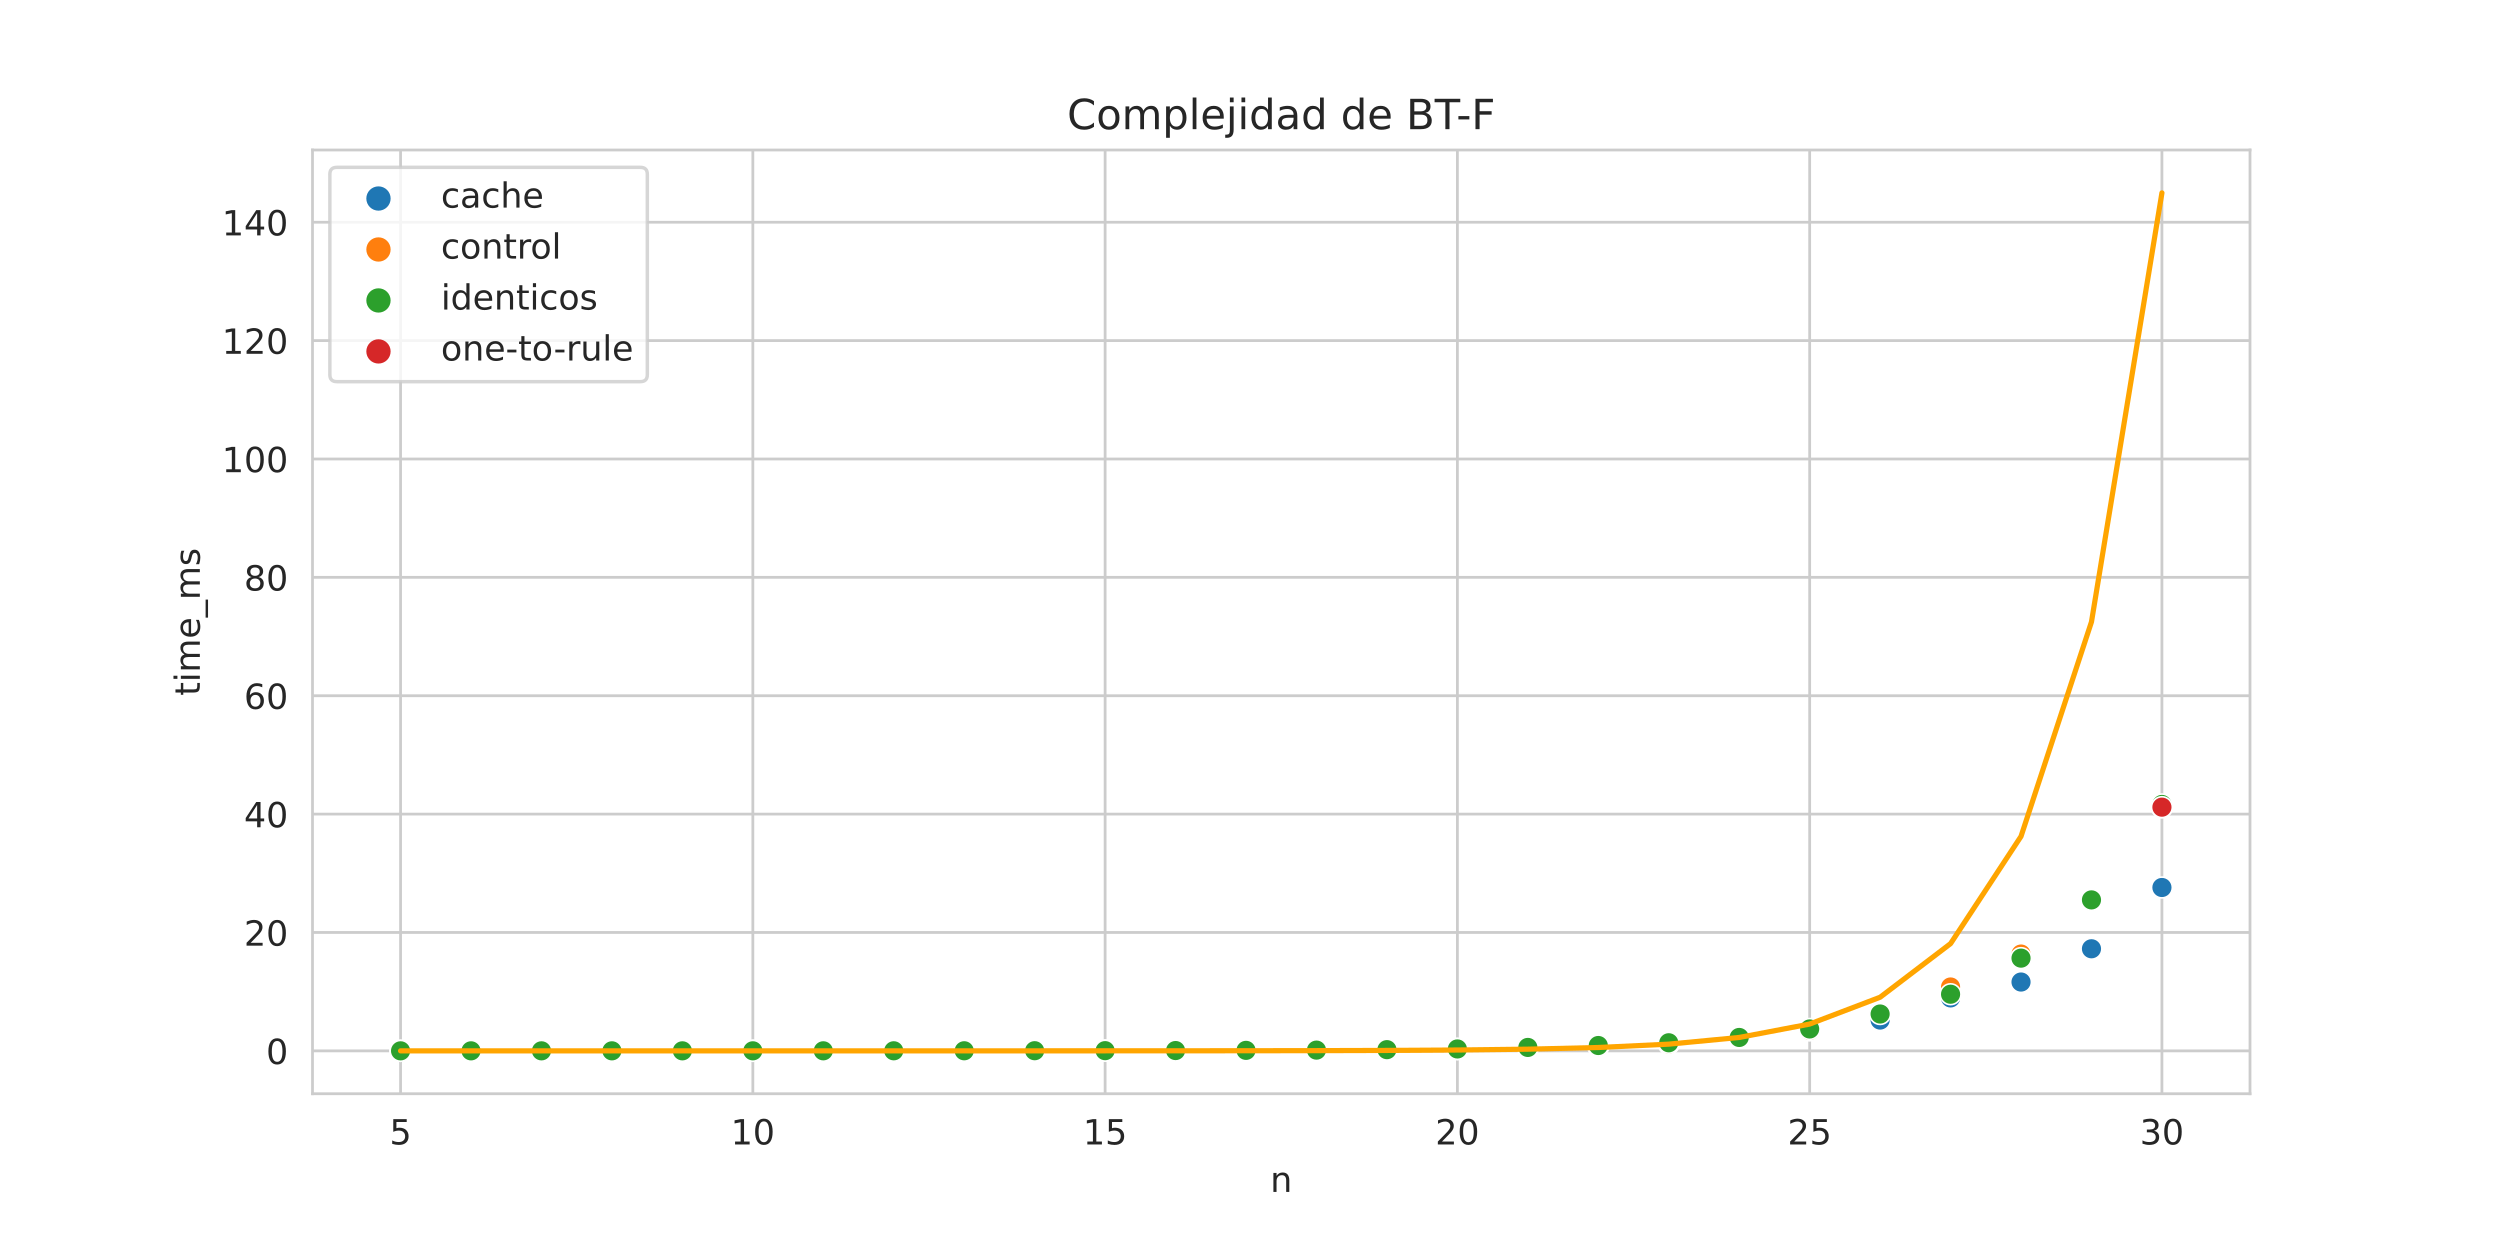 <?xml version="1.0" encoding="utf-8" standalone="no"?>
<!DOCTYPE svg PUBLIC "-//W3C//DTD SVG 1.1//EN"
  "http://www.w3.org/Graphics/SVG/1.1/DTD/svg11.dtd">
<!-- Created with matplotlib (https://matplotlib.org/) -->
<svg height="360pt" version="1.1" viewBox="0 0 720 360" width="720pt" xmlns="http://www.w3.org/2000/svg" xmlns:xlink="http://www.w3.org/1999/xlink">
 <defs>
  <style type="text/css">*{stroke-linecap:butt;stroke-linejoin:round;}</style>
 </defs>
 <g id="figure_1">
  <g id="patch_1">
   <path d="M 0 360 
L 720 360 
L 720 0 
L 0 0 
z
" style="fill:#ffffff;"/>
  </g>
  <g id="axes_1">
   <g id="patch_2">
    <path d="M 90 315 
L 648 315 
L 648 43.2 
L 90 43.2 
z
" style="fill:#ffffff;"/>
   </g>
   <g id="matplotlib.axis_1">
    <g id="xtick_1">
     <g id="line2d_1">
      <path clip-path="url(#pd3928c92da)" d="M 115.364 315 
L 115.364 43.2 
" style="fill:none;stroke:#cccccc;stroke-linecap:round;stroke-width:0.8;"/>
     </g>
     <g id="text_1">
      <!-- 5 -->
      <g style="fill:#262626;" transform="translate(112.182 329.598)scale(0.1 -0.1)">
       <defs>
        <path d="M 10.797 72.906 
L 49.516 72.906 
L 49.516 64.594 
L 19.828 64.594 
L 19.828 46.734 
Q 21.969 47.469 24.109 47.828 
Q 26.266 48.188 28.422 48.188 
Q 40.625 48.188 47.75 41.5 
Q 54.891 34.812 54.891 23.391 
Q 54.891 11.625 47.562 5.094 
Q 40.234 -1.422 26.906 -1.422 
Q 22.312 -1.422 17.547 -0.641 
Q 12.797 0.141 7.719 1.703 
L 7.719 11.625 
Q 12.109 9.234 16.797 8.062 
Q 21.484 6.891 26.703 6.891 
Q 35.156 6.891 40.078 11.328 
Q 45.016 15.766 45.016 23.391 
Q 45.016 31 40.078 35.438 
Q 35.156 39.891 26.703 39.891 
Q 22.75 39.891 18.812 39.016 
Q 14.891 38.141 10.797 36.281 
z
" id="DejaVuSans-53"/>
       </defs>
       <use xlink:href="#DejaVuSans-53"/>
      </g>
     </g>
    </g>
    <g id="xtick_2">
     <g id="line2d_2">
      <path clip-path="url(#pd3928c92da)" d="M 216.818 315 
L 216.818 43.2 
" style="fill:none;stroke:#cccccc;stroke-linecap:round;stroke-width:0.8;"/>
     </g>
     <g id="text_2">
      <!-- 10 -->
      <g style="fill:#262626;" transform="translate(210.456 329.598)scale(0.1 -0.1)">
       <defs>
        <path d="M 12.406 8.297 
L 28.516 8.297 
L 28.516 63.922 
L 10.984 60.406 
L 10.984 69.391 
L 28.422 72.906 
L 38.281 72.906 
L 38.281 8.297 
L 54.391 8.297 
L 54.391 0 
L 12.406 0 
z
" id="DejaVuSans-49"/>
        <path d="M 31.781 66.406 
Q 24.172 66.406 20.328 58.906 
Q 16.5 51.422 16.5 36.375 
Q 16.5 21.391 20.328 13.891 
Q 24.172 6.391 31.781 6.391 
Q 39.453 6.391 43.281 13.891 
Q 47.125 21.391 47.125 36.375 
Q 47.125 51.422 43.281 58.906 
Q 39.453 66.406 31.781 66.406 
z
M 31.781 74.219 
Q 44.047 74.219 50.516 64.516 
Q 56.984 54.828 56.984 36.375 
Q 56.984 17.969 50.516 8.266 
Q 44.047 -1.422 31.781 -1.422 
Q 19.531 -1.422 13.062 8.266 
Q 6.594 17.969 6.594 36.375 
Q 6.594 54.828 13.062 64.516 
Q 19.531 74.219 31.781 74.219 
z
" id="DejaVuSans-48"/>
       </defs>
       <use xlink:href="#DejaVuSans-49"/>
       <use x="63.623" xlink:href="#DejaVuSans-48"/>
      </g>
     </g>
    </g>
    <g id="xtick_3">
     <g id="line2d_3">
      <path clip-path="url(#pd3928c92da)" d="M 318.273 315 
L 318.273 43.2 
" style="fill:none;stroke:#cccccc;stroke-linecap:round;stroke-width:0.8;"/>
     </g>
     <g id="text_3">
      <!-- 15 -->
      <g style="fill:#262626;" transform="translate(311.91 329.598)scale(0.1 -0.1)">
       <use xlink:href="#DejaVuSans-49"/>
       <use x="63.623" xlink:href="#DejaVuSans-53"/>
      </g>
     </g>
    </g>
    <g id="xtick_4">
     <g id="line2d_4">
      <path clip-path="url(#pd3928c92da)" d="M 419.727 315 
L 419.727 43.2 
" style="fill:none;stroke:#cccccc;stroke-linecap:round;stroke-width:0.8;"/>
     </g>
     <g id="text_4">
      <!-- 20 -->
      <g style="fill:#262626;" transform="translate(413.365 329.598)scale(0.1 -0.1)">
       <defs>
        <path d="M 19.188 8.297 
L 53.609 8.297 
L 53.609 0 
L 7.328 0 
L 7.328 8.297 
Q 12.938 14.109 22.625 23.891 
Q 32.328 33.688 34.812 36.531 
Q 39.547 41.844 41.422 45.531 
Q 43.312 49.219 43.312 52.781 
Q 43.312 58.594 39.234 62.25 
Q 35.156 65.922 28.609 65.922 
Q 23.969 65.922 18.812 64.312 
Q 13.672 62.703 7.812 59.422 
L 7.812 69.391 
Q 13.766 71.781 18.938 73 
Q 24.125 74.219 28.422 74.219 
Q 39.75 74.219 46.484 68.547 
Q 53.219 62.891 53.219 53.422 
Q 53.219 48.922 51.531 44.891 
Q 49.859 40.875 45.406 35.406 
Q 44.188 33.984 37.641 27.219 
Q 31.109 20.453 19.188 8.297 
z
" id="DejaVuSans-50"/>
       </defs>
       <use xlink:href="#DejaVuSans-50"/>
       <use x="63.623" xlink:href="#DejaVuSans-48"/>
      </g>
     </g>
    </g>
    <g id="xtick_5">
     <g id="line2d_5">
      <path clip-path="url(#pd3928c92da)" d="M 521.182 315 
L 521.182 43.2 
" style="fill:none;stroke:#cccccc;stroke-linecap:round;stroke-width:0.8;"/>
     </g>
     <g id="text_5">
      <!-- 25 -->
      <g style="fill:#262626;" transform="translate(514.819 329.598)scale(0.1 -0.1)">
       <use xlink:href="#DejaVuSans-50"/>
       <use x="63.623" xlink:href="#DejaVuSans-53"/>
      </g>
     </g>
    </g>
    <g id="xtick_6">
     <g id="line2d_6">
      <path clip-path="url(#pd3928c92da)" d="M 622.636 315 
L 622.636 43.2 
" style="fill:none;stroke:#cccccc;stroke-linecap:round;stroke-width:0.8;"/>
     </g>
     <g id="text_6">
      <!-- 30 -->
      <g style="fill:#262626;" transform="translate(616.274 329.598)scale(0.1 -0.1)">
       <defs>
        <path d="M 40.578 39.312 
Q 47.656 37.797 51.625 33 
Q 55.609 28.219 55.609 21.188 
Q 55.609 10.406 48.188 4.484 
Q 40.766 -1.422 27.094 -1.422 
Q 22.516 -1.422 17.656 -0.516 
Q 12.797 0.391 7.625 2.203 
L 7.625 11.719 
Q 11.719 9.328 16.594 8.109 
Q 21.484 6.891 26.812 6.891 
Q 36.078 6.891 40.938 10.547 
Q 45.797 14.203 45.797 21.188 
Q 45.797 27.641 41.281 31.266 
Q 36.766 34.906 28.719 34.906 
L 20.219 34.906 
L 20.219 43.016 
L 29.109 43.016 
Q 36.375 43.016 40.234 45.922 
Q 44.094 48.828 44.094 54.297 
Q 44.094 59.906 40.109 62.906 
Q 36.141 65.922 28.719 65.922 
Q 24.656 65.922 20.016 65.031 
Q 15.375 64.156 9.812 62.312 
L 9.812 71.094 
Q 15.438 72.656 20.344 73.438 
Q 25.25 74.219 29.594 74.219 
Q 40.828 74.219 47.359 69.109 
Q 53.906 64.016 53.906 55.328 
Q 53.906 49.266 50.438 45.094 
Q 46.969 40.922 40.578 39.312 
z
" id="DejaVuSans-51"/>
       </defs>
       <use xlink:href="#DejaVuSans-51"/>
       <use x="63.623" xlink:href="#DejaVuSans-48"/>
      </g>
     </g>
    </g>
    <g id="text_7">
     <!-- n -->
     <g style="fill:#262626;" transform="translate(365.831 343.277)scale(0.1 -0.1)">
      <defs>
       <path d="M 54.891 33.016 
L 54.891 0 
L 45.906 0 
L 45.906 32.719 
Q 45.906 40.484 42.875 44.328 
Q 39.844 48.188 33.797 48.188 
Q 26.516 48.188 22.312 43.547 
Q 18.109 38.922 18.109 30.906 
L 18.109 0 
L 9.078 0 
L 9.078 54.688 
L 18.109 54.688 
L 18.109 46.188 
Q 21.344 51.125 25.703 53.562 
Q 30.078 56 35.797 56 
Q 45.219 56 50.047 50.172 
Q 54.891 44.344 54.891 33.016 
z
" id="DejaVuSans-110"/>
      </defs>
      <use xlink:href="#DejaVuSans-110"/>
     </g>
    </g>
   </g>
   <g id="matplotlib.axis_2">
    <g id="ytick_1">
     <g id="line2d_7">
      <path clip-path="url(#pd3928c92da)" d="M 90 302.645 
L 648 302.645 
" style="fill:none;stroke:#cccccc;stroke-linecap:round;stroke-width:0.8;"/>
     </g>
     <g id="text_8">
      <!-- 0 -->
      <g style="fill:#262626;" transform="translate(76.638 306.445)scale(0.1 -0.1)">
       <use xlink:href="#DejaVuSans-48"/>
      </g>
     </g>
    </g>
    <g id="ytick_2">
     <g id="line2d_8">
      <path clip-path="url(#pd3928c92da)" d="M 90 268.553 
L 648 268.553 
" style="fill:none;stroke:#cccccc;stroke-linecap:round;stroke-width:0.8;"/>
     </g>
     <g id="text_9">
      <!-- 20 -->
      <g style="fill:#262626;" transform="translate(70.275 272.353)scale(0.1 -0.1)">
       <use xlink:href="#DejaVuSans-50"/>
       <use x="63.623" xlink:href="#DejaVuSans-48"/>
      </g>
     </g>
    </g>
    <g id="ytick_3">
     <g id="line2d_9">
      <path clip-path="url(#pd3928c92da)" d="M 90 234.461 
L 648 234.461 
" style="fill:none;stroke:#cccccc;stroke-linecap:round;stroke-width:0.8;"/>
     </g>
     <g id="text_10">
      <!-- 40 -->
      <g style="fill:#262626;" transform="translate(70.275 238.261)scale(0.1 -0.1)">
       <defs>
        <path d="M 37.797 64.312 
L 12.891 25.391 
L 37.797 25.391 
z
M 35.203 72.906 
L 47.609 72.906 
L 47.609 25.391 
L 58.016 25.391 
L 58.016 17.188 
L 47.609 17.188 
L 47.609 0 
L 37.797 0 
L 37.797 17.188 
L 4.891 17.188 
L 4.891 26.703 
z
" id="DejaVuSans-52"/>
       </defs>
       <use xlink:href="#DejaVuSans-52"/>
       <use x="63.623" xlink:href="#DejaVuSans-48"/>
      </g>
     </g>
    </g>
    <g id="ytick_4">
     <g id="line2d_10">
      <path clip-path="url(#pd3928c92da)" d="M 90 200.369 
L 648 200.369 
" style="fill:none;stroke:#cccccc;stroke-linecap:round;stroke-width:0.8;"/>
     </g>
     <g id="text_11">
      <!-- 60 -->
      <g style="fill:#262626;" transform="translate(70.275 204.169)scale(0.1 -0.1)">
       <defs>
        <path d="M 33.016 40.375 
Q 26.375 40.375 22.484 35.828 
Q 18.609 31.297 18.609 23.391 
Q 18.609 15.531 22.484 10.953 
Q 26.375 6.391 33.016 6.391 
Q 39.656 6.391 43.531 10.953 
Q 47.406 15.531 47.406 23.391 
Q 47.406 31.297 43.531 35.828 
Q 39.656 40.375 33.016 40.375 
z
M 52.594 71.297 
L 52.594 62.312 
Q 48.875 64.062 45.094 64.984 
Q 41.312 65.922 37.594 65.922 
Q 27.828 65.922 22.672 59.328 
Q 17.531 52.734 16.797 39.406 
Q 19.672 43.656 24.016 45.922 
Q 28.375 48.188 33.594 48.188 
Q 44.578 48.188 50.953 41.516 
Q 57.328 34.859 57.328 23.391 
Q 57.328 12.156 50.688 5.359 
Q 44.047 -1.422 33.016 -1.422 
Q 20.359 -1.422 13.672 8.266 
Q 6.984 17.969 6.984 36.375 
Q 6.984 53.656 15.188 63.938 
Q 23.391 74.219 37.203 74.219 
Q 40.922 74.219 44.703 73.484 
Q 48.484 72.75 52.594 71.297 
z
" id="DejaVuSans-54"/>
       </defs>
       <use xlink:href="#DejaVuSans-54"/>
       <use x="63.623" xlink:href="#DejaVuSans-48"/>
      </g>
     </g>
    </g>
    <g id="ytick_5">
     <g id="line2d_11">
      <path clip-path="url(#pd3928c92da)" d="M 90 166.277 
L 648 166.277 
" style="fill:none;stroke:#cccccc;stroke-linecap:round;stroke-width:0.8;"/>
     </g>
     <g id="text_12">
      <!-- 80 -->
      <g style="fill:#262626;" transform="translate(70.275 170.076)scale(0.1 -0.1)">
       <defs>
        <path d="M 31.781 34.625 
Q 24.75 34.625 20.719 30.859 
Q 16.703 27.094 16.703 20.516 
Q 16.703 13.922 20.719 10.156 
Q 24.75 6.391 31.781 6.391 
Q 38.812 6.391 42.859 10.172 
Q 46.922 13.969 46.922 20.516 
Q 46.922 27.094 42.891 30.859 
Q 38.875 34.625 31.781 34.625 
z
M 21.922 38.812 
Q 15.578 40.375 12.031 44.719 
Q 8.5 49.078 8.5 55.328 
Q 8.5 64.062 14.719 69.141 
Q 20.953 74.219 31.781 74.219 
Q 42.672 74.219 48.875 69.141 
Q 55.078 64.062 55.078 55.328 
Q 55.078 49.078 51.531 44.719 
Q 48 40.375 41.703 38.812 
Q 48.828 37.156 52.797 32.312 
Q 56.781 27.484 56.781 20.516 
Q 56.781 9.906 50.312 4.234 
Q 43.844 -1.422 31.781 -1.422 
Q 19.734 -1.422 13.25 4.234 
Q 6.781 9.906 6.781 20.516 
Q 6.781 27.484 10.781 32.312 
Q 14.797 37.156 21.922 38.812 
z
M 18.312 54.391 
Q 18.312 48.734 21.844 45.562 
Q 25.391 42.391 31.781 42.391 
Q 38.141 42.391 41.719 45.562 
Q 45.312 48.734 45.312 54.391 
Q 45.312 60.062 41.719 63.234 
Q 38.141 66.406 31.781 66.406 
Q 25.391 66.406 21.844 63.234 
Q 18.312 60.062 18.312 54.391 
z
" id="DejaVuSans-56"/>
       </defs>
       <use xlink:href="#DejaVuSans-56"/>
       <use x="63.623" xlink:href="#DejaVuSans-48"/>
      </g>
     </g>
    </g>
    <g id="ytick_6">
     <g id="line2d_12">
      <path clip-path="url(#pd3928c92da)" d="M 90 132.185 
L 648 132.185 
" style="fill:none;stroke:#cccccc;stroke-linecap:round;stroke-width:0.8;"/>
     </g>
     <g id="text_13">
      <!-- 100 -->
      <g style="fill:#262626;" transform="translate(63.913 135.984)scale(0.1 -0.1)">
       <use xlink:href="#DejaVuSans-49"/>
       <use x="63.623" xlink:href="#DejaVuSans-48"/>
       <use x="127.246" xlink:href="#DejaVuSans-48"/>
      </g>
     </g>
    </g>
    <g id="ytick_7">
     <g id="line2d_13">
      <path clip-path="url(#pd3928c92da)" d="M 90 98.093 
L 648 98.093 
" style="fill:none;stroke:#cccccc;stroke-linecap:round;stroke-width:0.8;"/>
     </g>
     <g id="text_14">
      <!-- 120 -->
      <g style="fill:#262626;" transform="translate(63.913 101.892)scale(0.1 -0.1)">
       <use xlink:href="#DejaVuSans-49"/>
       <use x="63.623" xlink:href="#DejaVuSans-50"/>
       <use x="127.246" xlink:href="#DejaVuSans-48"/>
      </g>
     </g>
    </g>
    <g id="ytick_8">
     <g id="line2d_14">
      <path clip-path="url(#pd3928c92da)" d="M 90 64.001 
L 648 64.001 
" style="fill:none;stroke:#cccccc;stroke-linecap:round;stroke-width:0.8;"/>
     </g>
     <g id="text_15">
      <!-- 140 -->
      <g style="fill:#262626;" transform="translate(63.913 67.8)scale(0.1 -0.1)">
       <use xlink:href="#DejaVuSans-49"/>
       <use x="63.623" xlink:href="#DejaVuSans-52"/>
       <use x="127.246" xlink:href="#DejaVuSans-48"/>
      </g>
     </g>
    </g>
    <g id="text_16">
     <!-- time_ms -->
     <g style="fill:#262626;" transform="translate(57.555 200.371)rotate(-90)scale(0.1 -0.1)">
      <defs>
       <path d="M 18.312 70.219 
L 18.312 54.688 
L 36.812 54.688 
L 36.812 47.703 
L 18.312 47.703 
L 18.312 18.016 
Q 18.312 11.328 20.141 9.422 
Q 21.969 7.516 27.594 7.516 
L 36.812 7.516 
L 36.812 0 
L 27.594 0 
Q 17.188 0 13.234 3.875 
Q 9.281 7.766 9.281 18.016 
L 9.281 47.703 
L 2.688 47.703 
L 2.688 54.688 
L 9.281 54.688 
L 9.281 70.219 
z
" id="DejaVuSans-116"/>
       <path d="M 9.422 54.688 
L 18.406 54.688 
L 18.406 0 
L 9.422 0 
z
M 9.422 75.984 
L 18.406 75.984 
L 18.406 64.594 
L 9.422 64.594 
z
" id="DejaVuSans-105"/>
       <path d="M 52 44.188 
Q 55.375 50.25 60.062 53.125 
Q 64.75 56 71.094 56 
Q 79.641 56 84.281 50.016 
Q 88.922 44.047 88.922 33.016 
L 88.922 0 
L 79.891 0 
L 79.891 32.719 
Q 79.891 40.578 77.094 44.375 
Q 74.312 48.188 68.609 48.188 
Q 61.625 48.188 57.562 43.547 
Q 53.516 38.922 53.516 30.906 
L 53.516 0 
L 44.484 0 
L 44.484 32.719 
Q 44.484 40.625 41.703 44.406 
Q 38.922 48.188 33.109 48.188 
Q 26.219 48.188 22.156 43.531 
Q 18.109 38.875 18.109 30.906 
L 18.109 0 
L 9.078 0 
L 9.078 54.688 
L 18.109 54.688 
L 18.109 46.188 
Q 21.188 51.219 25.484 53.609 
Q 29.781 56 35.688 56 
Q 41.656 56 45.828 52.969 
Q 50 49.953 52 44.188 
z
" id="DejaVuSans-109"/>
       <path d="M 56.203 29.594 
L 56.203 25.203 
L 14.891 25.203 
Q 15.484 15.922 20.484 11.062 
Q 25.484 6.203 34.422 6.203 
Q 39.594 6.203 44.453 7.469 
Q 49.312 8.734 54.109 11.281 
L 54.109 2.781 
Q 49.266 0.734 44.188 -0.344 
Q 39.109 -1.422 33.891 -1.422 
Q 20.797 -1.422 13.156 6.188 
Q 5.516 13.812 5.516 26.812 
Q 5.516 40.234 12.766 48.109 
Q 20.016 56 32.328 56 
Q 43.359 56 49.781 48.891 
Q 56.203 41.797 56.203 29.594 
z
M 47.219 32.234 
Q 47.125 39.594 43.094 43.984 
Q 39.062 48.391 32.422 48.391 
Q 24.906 48.391 20.391 44.141 
Q 15.875 39.891 15.188 32.172 
z
" id="DejaVuSans-101"/>
       <path d="M 50.984 -16.609 
L 50.984 -23.578 
L -0.984 -23.578 
L -0.984 -16.609 
z
" id="DejaVuSans-95"/>
       <path d="M 44.281 53.078 
L 44.281 44.578 
Q 40.484 46.531 36.375 47.5 
Q 32.281 48.484 27.875 48.484 
Q 21.188 48.484 17.844 46.438 
Q 14.5 44.391 14.5 40.281 
Q 14.5 37.156 16.891 35.375 
Q 19.281 33.594 26.516 31.984 
L 29.594 31.297 
Q 39.156 29.25 43.188 25.516 
Q 47.219 21.781 47.219 15.094 
Q 47.219 7.469 41.188 3.016 
Q 35.156 -1.422 24.609 -1.422 
Q 20.219 -1.422 15.453 -0.562 
Q 10.688 0.297 5.422 2 
L 5.422 11.281 
Q 10.406 8.688 15.234 7.391 
Q 20.062 6.109 24.812 6.109 
Q 31.156 6.109 34.562 8.281 
Q 37.984 10.453 37.984 14.406 
Q 37.984 18.062 35.516 20.016 
Q 33.062 21.969 24.703 23.781 
L 21.578 24.516 
Q 13.234 26.266 9.516 29.906 
Q 5.812 33.547 5.812 39.891 
Q 5.812 47.609 11.281 51.797 
Q 16.75 56 26.812 56 
Q 31.781 56 36.172 55.266 
Q 40.578 54.547 44.281 53.078 
z
" id="DejaVuSans-115"/>
      </defs>
      <use xlink:href="#DejaVuSans-116"/>
      <use x="39.209" xlink:href="#DejaVuSans-105"/>
      <use x="66.992" xlink:href="#DejaVuSans-109"/>
      <use x="164.404" xlink:href="#DejaVuSans-101"/>
      <use x="225.928" xlink:href="#DejaVuSans-95"/>
      <use x="275.928" xlink:href="#DejaVuSans-109"/>
      <use x="373.34" xlink:href="#DejaVuSans-115"/>
     </g>
    </g>
   </g>
   <g id="PathCollection_1">
    <defs>
     <path d="M 0 3 
C 0.796 3 1.559 2.684 2.121 2.121 
C 2.684 1.559 3 0.796 3 -0 
C 3 -0.796 2.684 -1.559 2.121 -2.121 
C 1.559 -2.684 0.796 -3 0 -3 
C -0.796 -3 -1.559 -2.684 -2.121 -2.121 
C -2.684 -1.559 -3 -0.796 -3 0 
C -3 0.796 -2.684 1.559 -2.121 2.121 
C -1.559 2.684 -0.796 3 0 3 
z
" id="C0_0_a62500d0ca"/>
    </defs>
    <g clip-path="url(#pd3928c92da)">
     <use style="fill:#1f77b4;stroke:#ffffff;stroke-width:0.48;" x="115.364" xlink:href="#C0_0_a62500d0ca" y="302.642"/>
    </g>
    <g clip-path="url(#pd3928c92da)">
     <use style="fill:#1f77b4;stroke:#ffffff;stroke-width:0.48;" x="135.655" xlink:href="#C0_0_a62500d0ca" y="302.641"/>
    </g>
    <g clip-path="url(#pd3928c92da)">
     <use style="fill:#1f77b4;stroke:#ffffff;stroke-width:0.48;" x="155.945" xlink:href="#C0_0_a62500d0ca" y="302.64"/>
    </g>
    <g clip-path="url(#pd3928c92da)">
     <use style="fill:#1f77b4;stroke:#ffffff;stroke-width:0.48;" x="176.236" xlink:href="#C0_0_a62500d0ca" y="302.639"/>
    </g>
    <g clip-path="url(#pd3928c92da)">
     <use style="fill:#1f77b4;stroke:#ffffff;stroke-width:0.48;" x="196.527" xlink:href="#C0_0_a62500d0ca" y="302.637"/>
    </g>
    <g clip-path="url(#pd3928c92da)">
     <use style="fill:#1f77b4;stroke:#ffffff;stroke-width:0.48;" x="216.818" xlink:href="#C0_0_a62500d0ca" y="302.636"/>
    </g>
    <g clip-path="url(#pd3928c92da)">
     <use style="fill:#1f77b4;stroke:#ffffff;stroke-width:0.48;" x="237.109" xlink:href="#C0_0_a62500d0ca" y="302.632"/>
    </g>
    <g clip-path="url(#pd3928c92da)">
     <use style="fill:#1f77b4;stroke:#ffffff;stroke-width:0.48;" x="257.4" xlink:href="#C0_0_a62500d0ca" y="302.625"/>
    </g>
    <g clip-path="url(#pd3928c92da)">
     <use style="fill:#1f77b4;stroke:#ffffff;stroke-width:0.48;" x="277.691" xlink:href="#C0_0_a62500d0ca" y="302.618"/>
    </g>
    <g clip-path="url(#pd3928c92da)">
     <use style="fill:#1f77b4;stroke:#ffffff;stroke-width:0.48;" x="297.982" xlink:href="#C0_0_a62500d0ca" y="302.601"/>
    </g>
    <g clip-path="url(#pd3928c92da)">
     <use style="fill:#1f77b4;stroke:#ffffff;stroke-width:0.48;" x="318.273" xlink:href="#C0_0_a62500d0ca" y="302.586"/>
    </g>
    <g clip-path="url(#pd3928c92da)">
     <use style="fill:#1f77b4;stroke:#ffffff;stroke-width:0.48;" x="338.564" xlink:href="#C0_0_a62500d0ca" y="302.545"/>
    </g>
    <g clip-path="url(#pd3928c92da)">
     <use style="fill:#1f77b4;stroke:#ffffff;stroke-width:0.48;" x="358.855" xlink:href="#C0_0_a62500d0ca" y="302.404"/>
    </g>
    <g clip-path="url(#pd3928c92da)">
     <use style="fill:#1f77b4;stroke:#ffffff;stroke-width:0.48;" x="379.145" xlink:href="#C0_0_a62500d0ca" y="302.411"/>
    </g>
    <g clip-path="url(#pd3928c92da)">
     <use style="fill:#1f77b4;stroke:#ffffff;stroke-width:0.48;" x="399.436" xlink:href="#C0_0_a62500d0ca" y="302.262"/>
    </g>
    <g clip-path="url(#pd3928c92da)">
     <use style="fill:#1f77b4;stroke:#ffffff;stroke-width:0.48;" x="419.727" xlink:href="#C0_0_a62500d0ca" y="302.037"/>
    </g>
    <g clip-path="url(#pd3928c92da)">
     <use style="fill:#1f77b4;stroke:#ffffff;stroke-width:0.48;" x="440.018" xlink:href="#C0_0_a62500d0ca" y="301.554"/>
    </g>
    <g clip-path="url(#pd3928c92da)">
     <use style="fill:#1f77b4;stroke:#ffffff;stroke-width:0.48;" x="460.309" xlink:href="#C0_0_a62500d0ca" y="301.093"/>
    </g>
    <g clip-path="url(#pd3928c92da)">
     <use style="fill:#1f77b4;stroke:#ffffff;stroke-width:0.48;" x="480.6" xlink:href="#C0_0_a62500d0ca" y="300.444"/>
    </g>
    <g clip-path="url(#pd3928c92da)">
     <use style="fill:#1f77b4;stroke:#ffffff;stroke-width:0.48;" x="500.891" xlink:href="#C0_0_a62500d0ca" y="298.849"/>
    </g>
    <g clip-path="url(#pd3928c92da)">
     <use style="fill:#1f77b4;stroke:#ffffff;stroke-width:0.48;" x="521.182" xlink:href="#C0_0_a62500d0ca" y="296.557"/>
    </g>
    <g clip-path="url(#pd3928c92da)">
     <use style="fill:#1f77b4;stroke:#ffffff;stroke-width:0.48;" x="541.473" xlink:href="#C0_0_a62500d0ca" y="293.775"/>
    </g>
    <g clip-path="url(#pd3928c92da)">
     <use style="fill:#1f77b4;stroke:#ffffff;stroke-width:0.48;" x="561.764" xlink:href="#C0_0_a62500d0ca" y="287.398"/>
    </g>
    <g clip-path="url(#pd3928c92da)">
     <use style="fill:#1f77b4;stroke:#ffffff;stroke-width:0.48;" x="582.055" xlink:href="#C0_0_a62500d0ca" y="282.824"/>
    </g>
    <g clip-path="url(#pd3928c92da)">
     <use style="fill:#1f77b4;stroke:#ffffff;stroke-width:0.48;" x="602.345" xlink:href="#C0_0_a62500d0ca" y="273.247"/>
    </g>
    <g clip-path="url(#pd3928c92da)">
     <use style="fill:#1f77b4;stroke:#ffffff;stroke-width:0.48;" x="622.636" xlink:href="#C0_0_a62500d0ca" y="255.598"/>
    </g>
    <g clip-path="url(#pd3928c92da)">
     <use style="fill:#ff7f0e;stroke:#ffffff;stroke-width:0.48;" x="115.364" xlink:href="#C0_0_a62500d0ca" y="302.642"/>
    </g>
    <g clip-path="url(#pd3928c92da)">
     <use style="fill:#ff7f0e;stroke:#ffffff;stroke-width:0.48;" x="135.655" xlink:href="#C0_0_a62500d0ca" y="302.642"/>
    </g>
    <g clip-path="url(#pd3928c92da)">
     <use style="fill:#ff7f0e;stroke:#ffffff;stroke-width:0.48;" x="155.945" xlink:href="#C0_0_a62500d0ca" y="302.641"/>
    </g>
    <g clip-path="url(#pd3928c92da)">
     <use style="fill:#ff7f0e;stroke:#ffffff;stroke-width:0.48;" x="176.236" xlink:href="#C0_0_a62500d0ca" y="302.641"/>
    </g>
    <g clip-path="url(#pd3928c92da)">
     <use style="fill:#ff7f0e;stroke:#ffffff;stroke-width:0.48;" x="196.527" xlink:href="#C0_0_a62500d0ca" y="302.639"/>
    </g>
    <g clip-path="url(#pd3928c92da)">
     <use style="fill:#ff7f0e;stroke:#ffffff;stroke-width:0.48;" x="216.818" xlink:href="#C0_0_a62500d0ca" y="302.637"/>
    </g>
    <g clip-path="url(#pd3928c92da)">
     <use style="fill:#ff7f0e;stroke:#ffffff;stroke-width:0.48;" x="237.109" xlink:href="#C0_0_a62500d0ca" y="302.635"/>
    </g>
    <g clip-path="url(#pd3928c92da)">
     <use style="fill:#ff7f0e;stroke:#ffffff;stroke-width:0.48;" x="257.4" xlink:href="#C0_0_a62500d0ca" y="302.63"/>
    </g>
    <g clip-path="url(#pd3928c92da)">
     <use style="fill:#ff7f0e;stroke:#ffffff;stroke-width:0.48;" x="277.691" xlink:href="#C0_0_a62500d0ca" y="302.622"/>
    </g>
    <g clip-path="url(#pd3928c92da)">
     <use style="fill:#ff7f0e;stroke:#ffffff;stroke-width:0.48;" x="297.982" xlink:href="#C0_0_a62500d0ca" y="302.607"/>
    </g>
    <g clip-path="url(#pd3928c92da)">
     <use style="fill:#ff7f0e;stroke:#ffffff;stroke-width:0.48;" x="318.273" xlink:href="#C0_0_a62500d0ca" y="302.59"/>
    </g>
    <g clip-path="url(#pd3928c92da)">
     <use style="fill:#ff7f0e;stroke:#ffffff;stroke-width:0.48;" x="338.564" xlink:href="#C0_0_a62500d0ca" y="302.573"/>
    </g>
    <g clip-path="url(#pd3928c92da)">
     <use style="fill:#ff7f0e;stroke:#ffffff;stroke-width:0.48;" x="358.855" xlink:href="#C0_0_a62500d0ca" y="302.497"/>
    </g>
    <g clip-path="url(#pd3928c92da)">
     <use style="fill:#ff7f0e;stroke:#ffffff;stroke-width:0.48;" x="379.145" xlink:href="#C0_0_a62500d0ca" y="302.452"/>
    </g>
    <g clip-path="url(#pd3928c92da)">
     <use style="fill:#ff7f0e;stroke:#ffffff;stroke-width:0.48;" x="399.436" xlink:href="#C0_0_a62500d0ca" y="302.331"/>
    </g>
    <g clip-path="url(#pd3928c92da)">
     <use style="fill:#ff7f0e;stroke:#ffffff;stroke-width:0.48;" x="419.727" xlink:href="#C0_0_a62500d0ca" y="302.182"/>
    </g>
    <g clip-path="url(#pd3928c92da)">
     <use style="fill:#ff7f0e;stroke:#ffffff;stroke-width:0.48;" x="440.018" xlink:href="#C0_0_a62500d0ca" y="301.665"/>
    </g>
    <g clip-path="url(#pd3928c92da)">
     <use style="fill:#ff7f0e;stroke:#ffffff;stroke-width:0.48;" x="460.309" xlink:href="#C0_0_a62500d0ca" y="301.4"/>
    </g>
    <g clip-path="url(#pd3928c92da)">
     <use style="fill:#ff7f0e;stroke:#ffffff;stroke-width:0.48;" x="480.6" xlink:href="#C0_0_a62500d0ca" y="300.69"/>
    </g>
    <g clip-path="url(#pd3928c92da)">
     <use style="fill:#ff7f0e;stroke:#ffffff;stroke-width:0.48;" x="500.891" xlink:href="#C0_0_a62500d0ca" y="298.537"/>
    </g>
    <g clip-path="url(#pd3928c92da)">
     <use style="fill:#ff7f0e;stroke:#ffffff;stroke-width:0.48;" x="521.182" xlink:href="#C0_0_a62500d0ca" y="296.761"/>
    </g>
    <g clip-path="url(#pd3928c92da)">
     <use style="fill:#ff7f0e;stroke:#ffffff;stroke-width:0.48;" x="541.473" xlink:href="#C0_0_a62500d0ca" y="291.854"/>
    </g>
    <g clip-path="url(#pd3928c92da)">
     <use style="fill:#ff7f0e;stroke:#ffffff;stroke-width:0.48;" x="561.764" xlink:href="#C0_0_a62500d0ca" y="284.253"/>
    </g>
    <g clip-path="url(#pd3928c92da)">
     <use style="fill:#ff7f0e;stroke:#ffffff;stroke-width:0.48;" x="582.055" xlink:href="#C0_0_a62500d0ca" y="274.767"/>
    </g>
    <g clip-path="url(#pd3928c92da)">
     <use style="fill:#ff7f0e;stroke:#ffffff;stroke-width:0.48;" x="602.345" xlink:href="#C0_0_a62500d0ca" y="259.339"/>
    </g>
    <g clip-path="url(#pd3928c92da)">
     <use style="fill:#ff7f0e;stroke:#ffffff;stroke-width:0.48;" x="622.636" xlink:href="#C0_0_a62500d0ca" y="232.502"/>
    </g>
    <g clip-path="url(#pd3928c92da)">
     <use style="fill:#2ca02c;stroke:#ffffff;stroke-width:0.48;" x="115.364" xlink:href="#C0_0_a62500d0ca" y="302.642"/>
    </g>
    <g clip-path="url(#pd3928c92da)">
     <use style="fill:#2ca02c;stroke:#ffffff;stroke-width:0.48;" x="135.655" xlink:href="#C0_0_a62500d0ca" y="302.642"/>
    </g>
    <g clip-path="url(#pd3928c92da)">
     <use style="fill:#2ca02c;stroke:#ffffff;stroke-width:0.48;" x="155.945" xlink:href="#C0_0_a62500d0ca" y="302.641"/>
    </g>
    <g clip-path="url(#pd3928c92da)">
     <use style="fill:#2ca02c;stroke:#ffffff;stroke-width:0.48;" x="176.236" xlink:href="#C0_0_a62500d0ca" y="302.64"/>
    </g>
    <g clip-path="url(#pd3928c92da)">
     <use style="fill:#2ca02c;stroke:#ffffff;stroke-width:0.48;" x="196.527" xlink:href="#C0_0_a62500d0ca" y="302.64"/>
    </g>
    <g clip-path="url(#pd3928c92da)">
     <use style="fill:#2ca02c;stroke:#ffffff;stroke-width:0.48;" x="216.818" xlink:href="#C0_0_a62500d0ca" y="302.637"/>
    </g>
    <g clip-path="url(#pd3928c92da)">
     <use style="fill:#2ca02c;stroke:#ffffff;stroke-width:0.48;" x="237.109" xlink:href="#C0_0_a62500d0ca" y="302.634"/>
    </g>
    <g clip-path="url(#pd3928c92da)">
     <use style="fill:#2ca02c;stroke:#ffffff;stroke-width:0.48;" x="257.4" xlink:href="#C0_0_a62500d0ca" y="302.628"/>
    </g>
    <g clip-path="url(#pd3928c92da)">
     <use style="fill:#2ca02c;stroke:#ffffff;stroke-width:0.48;" x="277.691" xlink:href="#C0_0_a62500d0ca" y="302.622"/>
    </g>
    <g clip-path="url(#pd3928c92da)">
     <use style="fill:#2ca02c;stroke:#ffffff;stroke-width:0.48;" x="297.982" xlink:href="#C0_0_a62500d0ca" y="302.606"/>
    </g>
    <g clip-path="url(#pd3928c92da)">
     <use style="fill:#2ca02c;stroke:#ffffff;stroke-width:0.48;" x="318.273" xlink:href="#C0_0_a62500d0ca" y="302.591"/>
    </g>
    <g clip-path="url(#pd3928c92da)">
     <use style="fill:#2ca02c;stroke:#ffffff;stroke-width:0.48;" x="338.564" xlink:href="#C0_0_a62500d0ca" y="302.558"/>
    </g>
    <g clip-path="url(#pd3928c92da)">
     <use style="fill:#2ca02c;stroke:#ffffff;stroke-width:0.48;" x="358.855" xlink:href="#C0_0_a62500d0ca" y="302.505"/>
    </g>
    <g clip-path="url(#pd3928c92da)">
     <use style="fill:#2ca02c;stroke:#ffffff;stroke-width:0.48;" x="379.145" xlink:href="#C0_0_a62500d0ca" y="302.432"/>
    </g>
    <g clip-path="url(#pd3928c92da)">
     <use style="fill:#2ca02c;stroke:#ffffff;stroke-width:0.48;" x="399.436" xlink:href="#C0_0_a62500d0ca" y="302.3"/>
    </g>
    <g clip-path="url(#pd3928c92da)">
     <use style="fill:#2ca02c;stroke:#ffffff;stroke-width:0.48;" x="419.727" xlink:href="#C0_0_a62500d0ca" y="302.099"/>
    </g>
    <g clip-path="url(#pd3928c92da)">
     <use style="fill:#2ca02c;stroke:#ffffff;stroke-width:0.48;" x="440.018" xlink:href="#C0_0_a62500d0ca" y="301.661"/>
    </g>
    <g clip-path="url(#pd3928c92da)">
     <use style="fill:#2ca02c;stroke:#ffffff;stroke-width:0.48;" x="460.309" xlink:href="#C0_0_a62500d0ca" y="301.108"/>
    </g>
    <g clip-path="url(#pd3928c92da)">
     <use style="fill:#2ca02c;stroke:#ffffff;stroke-width:0.48;" x="480.6" xlink:href="#C0_0_a62500d0ca" y="300.317"/>
    </g>
    <g clip-path="url(#pd3928c92da)">
     <use style="fill:#2ca02c;stroke:#ffffff;stroke-width:0.48;" x="500.891" xlink:href="#C0_0_a62500d0ca" y="298.787"/>
    </g>
    <g clip-path="url(#pd3928c92da)">
     <use style="fill:#2ca02c;stroke:#ffffff;stroke-width:0.48;" x="521.182" xlink:href="#C0_0_a62500d0ca" y="296.339"/>
    </g>
    <g clip-path="url(#pd3928c92da)">
     <use style="fill:#2ca02c;stroke:#ffffff;stroke-width:0.48;" x="541.473" xlink:href="#C0_0_a62500d0ca" y="292.034"/>
    </g>
    <g clip-path="url(#pd3928c92da)">
     <use style="fill:#2ca02c;stroke:#ffffff;stroke-width:0.48;" x="561.764" xlink:href="#C0_0_a62500d0ca" y="286.339"/>
    </g>
    <g clip-path="url(#pd3928c92da)">
     <use style="fill:#2ca02c;stroke:#ffffff;stroke-width:0.48;" x="582.055" xlink:href="#C0_0_a62500d0ca" y="275.943"/>
    </g>
    <g clip-path="url(#pd3928c92da)">
     <use style="fill:#2ca02c;stroke:#ffffff;stroke-width:0.48;" x="602.345" xlink:href="#C0_0_a62500d0ca" y="259.168"/>
    </g>
    <g clip-path="url(#pd3928c92da)">
     <use style="fill:#2ca02c;stroke:#ffffff;stroke-width:0.48;" x="622.636" xlink:href="#C0_0_a62500d0ca" y="231.678"/>
    </g>
    <g clip-path="url(#pd3928c92da)">
     <use style="fill:#d62728;stroke:#ffffff;stroke-width:0.48;" x="622.636" xlink:href="#C0_0_a62500d0ca" y="232.461"/>
    </g>
   </g>
   <g id="PathCollection_2"/>
   <g id="PathCollection_3"/>
   <g id="PathCollection_4"/>
   <g id="PathCollection_5"/>
   <g id="PolyCollection_1">
    <defs>
     <path d="M 115.364 -57.355 
L 115.364 -57.355 
L 135.655 -57.355 
L 155.945 -57.355 
L 176.236 -57.355 
L 196.527 -57.355 
L 216.818 -57.355 
L 237.109 -57.355 
L 257.4 -57.355 
L 277.691 -57.356 
L 297.982 -57.358 
L 318.273 -57.362 
L 338.564 -57.37 
L 358.855 -57.385 
L 379.145 -57.415 
L 399.436 -57.475 
L 419.727 -57.596 
L 440.018 -57.837 
L 460.309 -58.32 
L 480.6 -59.285 
L 500.891 -61.215 
L 521.182 -65.076 
L 541.473 -72.798 
L 561.764 -88.241 
L 582.055 -119.127 
L 602.345 -180.9 
L 622.636 -304.445 
L 622.636 -304.445 
L 622.636 -304.445 
L 602.345 -180.9 
L 582.055 -119.127 
L 561.764 -88.241 
L 541.473 -72.798 
L 521.182 -65.076 
L 500.891 -61.215 
L 480.6 -59.285 
L 460.309 -58.32 
L 440.018 -57.837 
L 419.727 -57.596 
L 399.436 -57.475 
L 379.145 -57.415 
L 358.855 -57.385 
L 338.564 -57.37 
L 318.273 -57.362 
L 297.982 -57.358 
L 277.691 -57.356 
L 257.4 -57.355 
L 237.109 -57.355 
L 216.818 -57.355 
L 196.527 -57.355 
L 176.236 -57.355 
L 155.945 -57.355 
L 135.655 -57.355 
L 115.364 -57.355 
z
" id="mbb5b7f60a5" style="stroke:#ffa500;stroke-opacity:0.2;"/>
    </defs>
    <g clip-path="url(#pd3928c92da)">
     <use style="fill:#ffa500;fill-opacity:0.2;stroke:#ffa500;stroke-opacity:0.2;" x="0" xlink:href="#mbb5b7f60a5" y="360"/>
    </g>
   </g>
   <g id="line2d_15">
    <path clip-path="url(#pd3928c92da)" d="M 115.364 302.645 
L 135.655 302.645 
L 155.945 302.645 
L 176.236 302.645 
L 196.527 302.645 
L 216.818 302.645 
L 237.109 302.645 
L 257.4 302.645 
L 277.691 302.644 
L 297.982 302.642 
L 318.273 302.638 
L 338.564 302.63 
L 358.855 302.615 
L 379.145 302.585 
L 399.436 302.525 
L 419.727 302.404 
L 440.018 302.163 
L 460.309 301.68 
L 480.6 300.715 
L 500.891 298.785 
L 521.182 294.924 
L 541.473 287.202 
L 561.764 271.759 
L 582.055 240.873 
L 602.345 179.1 
L 622.636 55.555 
" style="fill:none;stroke:#ffa500;stroke-linecap:round;stroke-width:1.5;"/>
   </g>
   <g id="patch_3">
    <path d="M 90 315 
L 90 43.2 
" style="fill:none;stroke:#cccccc;stroke-linecap:square;stroke-linejoin:miter;stroke-width:0.8;"/>
   </g>
   <g id="patch_4">
    <path d="M 648 315 
L 648 43.2 
" style="fill:none;stroke:#cccccc;stroke-linecap:square;stroke-linejoin:miter;stroke-width:0.8;"/>
   </g>
   <g id="patch_5">
    <path d="M 90 315 
L 648 315 
" style="fill:none;stroke:#cccccc;stroke-linecap:square;stroke-linejoin:miter;stroke-width:0.8;"/>
   </g>
   <g id="patch_6">
    <path d="M 90 43.2 
L 648 43.2 
" style="fill:none;stroke:#cccccc;stroke-linecap:square;stroke-linejoin:miter;stroke-width:0.8;"/>
   </g>
   <g id="text_17">
    <!-- Complejidad de BT-F -->
    <g style="fill:#262626;" transform="translate(307.334 37.2)scale(0.12 -0.12)">
     <defs>
      <path d="M 64.406 67.281 
L 64.406 56.891 
Q 59.422 61.531 53.781 63.812 
Q 48.141 66.109 41.797 66.109 
Q 29.297 66.109 22.656 58.469 
Q 16.016 50.828 16.016 36.375 
Q 16.016 21.969 22.656 14.328 
Q 29.297 6.688 41.797 6.688 
Q 48.141 6.688 53.781 8.984 
Q 59.422 11.281 64.406 15.922 
L 64.406 5.609 
Q 59.234 2.094 53.438 0.328 
Q 47.656 -1.422 41.219 -1.422 
Q 24.656 -1.422 15.125 8.703 
Q 5.609 18.844 5.609 36.375 
Q 5.609 53.953 15.125 64.078 
Q 24.656 74.219 41.219 74.219 
Q 47.75 74.219 53.531 72.484 
Q 59.328 70.75 64.406 67.281 
z
" id="DejaVuSans-67"/>
      <path d="M 30.609 48.391 
Q 23.391 48.391 19.188 42.75 
Q 14.984 37.109 14.984 27.297 
Q 14.984 17.484 19.156 11.844 
Q 23.344 6.203 30.609 6.203 
Q 37.797 6.203 41.984 11.859 
Q 46.188 17.531 46.188 27.297 
Q 46.188 37.016 41.984 42.703 
Q 37.797 48.391 30.609 48.391 
z
M 30.609 56 
Q 42.328 56 49.016 48.375 
Q 55.719 40.766 55.719 27.297 
Q 55.719 13.875 49.016 6.219 
Q 42.328 -1.422 30.609 -1.422 
Q 18.844 -1.422 12.172 6.219 
Q 5.516 13.875 5.516 27.297 
Q 5.516 40.766 12.172 48.375 
Q 18.844 56 30.609 56 
z
" id="DejaVuSans-111"/>
      <path d="M 18.109 8.203 
L 18.109 -20.797 
L 9.078 -20.797 
L 9.078 54.688 
L 18.109 54.688 
L 18.109 46.391 
Q 20.953 51.266 25.266 53.625 
Q 29.594 56 35.594 56 
Q 45.562 56 51.781 48.094 
Q 58.016 40.188 58.016 27.297 
Q 58.016 14.406 51.781 6.484 
Q 45.562 -1.422 35.594 -1.422 
Q 29.594 -1.422 25.266 0.953 
Q 20.953 3.328 18.109 8.203 
z
M 48.688 27.297 
Q 48.688 37.203 44.609 42.844 
Q 40.531 48.484 33.406 48.484 
Q 26.266 48.484 22.188 42.844 
Q 18.109 37.203 18.109 27.297 
Q 18.109 17.391 22.188 11.75 
Q 26.266 6.109 33.406 6.109 
Q 40.531 6.109 44.609 11.75 
Q 48.688 17.391 48.688 27.297 
z
" id="DejaVuSans-112"/>
      <path d="M 9.422 75.984 
L 18.406 75.984 
L 18.406 0 
L 9.422 0 
z
" id="DejaVuSans-108"/>
      <path d="M 9.422 54.688 
L 18.406 54.688 
L 18.406 -0.984 
Q 18.406 -11.422 14.422 -16.109 
Q 10.453 -20.797 1.609 -20.797 
L -1.812 -20.797 
L -1.812 -13.188 
L 0.594 -13.188 
Q 5.719 -13.188 7.562 -10.812 
Q 9.422 -8.453 9.422 -0.984 
z
M 9.422 75.984 
L 18.406 75.984 
L 18.406 64.594 
L 9.422 64.594 
z
" id="DejaVuSans-106"/>
      <path d="M 45.406 46.391 
L 45.406 75.984 
L 54.391 75.984 
L 54.391 0 
L 45.406 0 
L 45.406 8.203 
Q 42.578 3.328 38.25 0.953 
Q 33.938 -1.422 27.875 -1.422 
Q 17.969 -1.422 11.734 6.484 
Q 5.516 14.406 5.516 27.297 
Q 5.516 40.188 11.734 48.094 
Q 17.969 56 27.875 56 
Q 33.938 56 38.25 53.625 
Q 42.578 51.266 45.406 46.391 
z
M 14.797 27.297 
Q 14.797 17.391 18.875 11.75 
Q 22.953 6.109 30.078 6.109 
Q 37.203 6.109 41.297 11.75 
Q 45.406 17.391 45.406 27.297 
Q 45.406 37.203 41.297 42.844 
Q 37.203 48.484 30.078 48.484 
Q 22.953 48.484 18.875 42.844 
Q 14.797 37.203 14.797 27.297 
z
" id="DejaVuSans-100"/>
      <path d="M 34.281 27.484 
Q 23.391 27.484 19.188 25 
Q 14.984 22.516 14.984 16.5 
Q 14.984 11.719 18.141 8.906 
Q 21.297 6.109 26.703 6.109 
Q 34.188 6.109 38.703 11.406 
Q 43.219 16.703 43.219 25.484 
L 43.219 27.484 
z
M 52.203 31.203 
L 52.203 0 
L 43.219 0 
L 43.219 8.297 
Q 40.141 3.328 35.547 0.953 
Q 30.953 -1.422 24.312 -1.422 
Q 15.922 -1.422 10.953 3.297 
Q 6 8.016 6 15.922 
Q 6 25.141 12.172 29.828 
Q 18.359 34.516 30.609 34.516 
L 43.219 34.516 
L 43.219 35.406 
Q 43.219 41.609 39.141 45 
Q 35.062 48.391 27.688 48.391 
Q 23 48.391 18.547 47.266 
Q 14.109 46.141 10.016 43.891 
L 10.016 52.203 
Q 14.938 54.109 19.578 55.047 
Q 24.219 56 28.609 56 
Q 40.484 56 46.344 49.844 
Q 52.203 43.703 52.203 31.203 
z
" id="DejaVuSans-97"/>
      <path id="DejaVuSans-32"/>
      <path d="M 19.672 34.812 
L 19.672 8.109 
L 35.5 8.109 
Q 43.453 8.109 47.281 11.406 
Q 51.125 14.703 51.125 21.484 
Q 51.125 28.328 47.281 31.562 
Q 43.453 34.812 35.5 34.812 
z
M 19.672 64.797 
L 19.672 42.828 
L 34.281 42.828 
Q 41.5 42.828 45.031 45.531 
Q 48.578 48.25 48.578 53.812 
Q 48.578 59.328 45.031 62.062 
Q 41.5 64.797 34.281 64.797 
z
M 9.812 72.906 
L 35.016 72.906 
Q 46.297 72.906 52.391 68.219 
Q 58.5 63.531 58.5 54.891 
Q 58.5 48.188 55.375 44.234 
Q 52.25 40.281 46.188 39.312 
Q 53.469 37.75 57.5 32.781 
Q 61.531 27.828 61.531 20.406 
Q 61.531 10.641 54.891 5.312 
Q 48.25 0 35.984 0 
L 9.812 0 
z
" id="DejaVuSans-66"/>
      <path d="M -0.297 72.906 
L 61.375 72.906 
L 61.375 64.594 
L 35.5 64.594 
L 35.5 0 
L 25.594 0 
L 25.594 64.594 
L -0.297 64.594 
z
" id="DejaVuSans-84"/>
      <path d="M 4.891 31.391 
L 31.203 31.391 
L 31.203 23.391 
L 4.891 23.391 
z
" id="DejaVuSans-45"/>
      <path d="M 9.812 72.906 
L 51.703 72.906 
L 51.703 64.594 
L 19.672 64.594 
L 19.672 43.109 
L 48.578 43.109 
L 48.578 34.812 
L 19.672 34.812 
L 19.672 0 
L 9.812 0 
z
" id="DejaVuSans-70"/>
     </defs>
     <use xlink:href="#DejaVuSans-67"/>
     <use x="69.824" xlink:href="#DejaVuSans-111"/>
     <use x="131.006" xlink:href="#DejaVuSans-109"/>
     <use x="228.418" xlink:href="#DejaVuSans-112"/>
     <use x="291.895" xlink:href="#DejaVuSans-108"/>
     <use x="319.678" xlink:href="#DejaVuSans-101"/>
     <use x="381.201" xlink:href="#DejaVuSans-106"/>
     <use x="408.984" xlink:href="#DejaVuSans-105"/>
     <use x="436.768" xlink:href="#DejaVuSans-100"/>
     <use x="500.244" xlink:href="#DejaVuSans-97"/>
     <use x="561.523" xlink:href="#DejaVuSans-100"/>
     <use x="625" xlink:href="#DejaVuSans-32"/>
     <use x="656.787" xlink:href="#DejaVuSans-100"/>
     <use x="720.264" xlink:href="#DejaVuSans-101"/>
     <use x="781.787" xlink:href="#DejaVuSans-32"/>
     <use x="813.574" xlink:href="#DejaVuSans-66"/>
     <use x="882.178" xlink:href="#DejaVuSans-84"/>
     <use x="934.137" xlink:href="#DejaVuSans-45"/>
     <use x="970.221" xlink:href="#DejaVuSans-70"/>
    </g>
   </g>
   <g id="legend_1">
    <g id="patch_7">
     <path d="M 97 109.912 
L 184.431 109.912 
Q 186.431 109.912 186.431 107.912 
L 186.431 50.2 
Q 186.431 48.2 184.431 48.2 
L 97 48.2 
Q 95 48.2 95 50.2 
L 95 107.912 
Q 95 109.912 97 109.912 
z
" style="fill:#ffffff;opacity:0.8;stroke:#cccccc;stroke-linejoin:miter;"/>
    </g>
    <g id="PathCollection_6">
     <defs>
      <path d="M 0 3 
C 0.796 3 1.559 2.684 2.121 2.121 
C 2.684 1.559 3 0.796 3 0 
C 3 -0.796 2.684 -1.559 2.121 -2.121 
C 1.559 -2.684 0.796 -3 0 -3 
C -0.796 -3 -1.559 -2.684 -2.121 -2.121 
C -2.684 -1.559 -3 -0.796 -3 0 
C -3 0.796 -2.684 1.559 -2.121 2.121 
C -1.559 2.684 -0.796 3 0 3 
z
" id="mb7d35d6ae1" style="stroke:#1f77b4;"/>
     </defs>
     <g>
      <use style="fill:#1f77b4;stroke:#1f77b4;" x="109" xlink:href="#mb7d35d6ae1" y="57.173"/>
     </g>
    </g>
    <g id="text_18">
     <!-- cache -->
     <g style="fill:#262626;" transform="translate(127 59.798)scale(0.1 -0.1)">
      <defs>
       <path d="M 48.781 52.594 
L 48.781 44.188 
Q 44.969 46.297 41.141 47.344 
Q 37.312 48.391 33.406 48.391 
Q 24.656 48.391 19.812 42.844 
Q 14.984 37.312 14.984 27.297 
Q 14.984 17.281 19.812 11.734 
Q 24.656 6.203 33.406 6.203 
Q 37.312 6.203 41.141 7.25 
Q 44.969 8.297 48.781 10.406 
L 48.781 2.094 
Q 45.016 0.344 40.984 -0.531 
Q 36.969 -1.422 32.422 -1.422 
Q 20.062 -1.422 12.781 6.344 
Q 5.516 14.109 5.516 27.297 
Q 5.516 40.672 12.859 48.328 
Q 20.219 56 33.016 56 
Q 37.156 56 41.109 55.141 
Q 45.062 54.297 48.781 52.594 
z
" id="DejaVuSans-99"/>
       <path d="M 54.891 33.016 
L 54.891 0 
L 45.906 0 
L 45.906 32.719 
Q 45.906 40.484 42.875 44.328 
Q 39.844 48.188 33.797 48.188 
Q 26.516 48.188 22.312 43.547 
Q 18.109 38.922 18.109 30.906 
L 18.109 0 
L 9.078 0 
L 9.078 75.984 
L 18.109 75.984 
L 18.109 46.188 
Q 21.344 51.125 25.703 53.562 
Q 30.078 56 35.797 56 
Q 45.219 56 50.047 50.172 
Q 54.891 44.344 54.891 33.016 
z
" id="DejaVuSans-104"/>
      </defs>
      <use xlink:href="#DejaVuSans-99"/>
      <use x="54.98" xlink:href="#DejaVuSans-97"/>
      <use x="116.26" xlink:href="#DejaVuSans-99"/>
      <use x="171.24" xlink:href="#DejaVuSans-104"/>
      <use x="234.619" xlink:href="#DejaVuSans-101"/>
     </g>
    </g>
    <g id="PathCollection_7">
     <defs>
      <path d="M 0 3 
C 0.796 3 1.559 2.684 2.121 2.121 
C 2.684 1.559 3 0.796 3 0 
C 3 -0.796 2.684 -1.559 2.121 -2.121 
C 1.559 -2.684 0.796 -3 0 -3 
C -0.796 -3 -1.559 -2.684 -2.121 -2.121 
C -2.684 -1.559 -3 -0.796 -3 0 
C -3 0.796 -2.684 1.559 -2.121 2.121 
C -1.559 2.684 -0.796 3 0 3 
z
" id="me28b454ca3" style="stroke:#ff7f0e;"/>
     </defs>
     <g>
      <use style="fill:#ff7f0e;stroke:#ff7f0e;" x="109" xlink:href="#me28b454ca3" y="71.852"/>
     </g>
    </g>
    <g id="text_19">
     <!-- control -->
     <g style="fill:#262626;" transform="translate(127 74.477)scale(0.1 -0.1)">
      <defs>
       <path d="M 41.109 46.297 
Q 39.594 47.172 37.812 47.578 
Q 36.031 48 33.891 48 
Q 26.266 48 22.188 43.047 
Q 18.109 38.094 18.109 28.812 
L 18.109 0 
L 9.078 0 
L 9.078 54.688 
L 18.109 54.688 
L 18.109 46.188 
Q 20.953 51.172 25.484 53.578 
Q 30.031 56 36.531 56 
Q 37.453 56 38.578 55.875 
Q 39.703 55.766 41.062 55.516 
z
" id="DejaVuSans-114"/>
      </defs>
      <use xlink:href="#DejaVuSans-99"/>
      <use x="54.98" xlink:href="#DejaVuSans-111"/>
      <use x="116.162" xlink:href="#DejaVuSans-110"/>
      <use x="179.541" xlink:href="#DejaVuSans-116"/>
      <use x="218.75" xlink:href="#DejaVuSans-114"/>
      <use x="257.613" xlink:href="#DejaVuSans-111"/>
      <use x="318.795" xlink:href="#DejaVuSans-108"/>
     </g>
    </g>
    <g id="PathCollection_8">
     <defs>
      <path d="M 0 3 
C 0.796 3 1.559 2.684 2.121 2.121 
C 2.684 1.559 3 0.796 3 0 
C 3 -0.796 2.684 -1.559 2.121 -2.121 
C 1.559 -2.684 0.796 -3 0 -3 
C -0.796 -3 -1.559 -2.684 -2.121 -2.121 
C -2.684 -1.559 -3 -0.796 -3 0 
C -3 0.796 -2.684 1.559 -2.121 2.121 
C -1.559 2.684 -0.796 3 0 3 
z
" id="m2dff7bf3d3" style="stroke:#2ca02c;"/>
     </defs>
     <g>
      <use style="fill:#2ca02c;stroke:#2ca02c;" x="109" xlink:href="#m2dff7bf3d3" y="86.53"/>
     </g>
    </g>
    <g id="text_20">
     <!-- identicos -->
     <g style="fill:#262626;" transform="translate(127 89.155)scale(0.1 -0.1)">
      <use xlink:href="#DejaVuSans-105"/>
      <use x="27.783" xlink:href="#DejaVuSans-100"/>
      <use x="91.26" xlink:href="#DejaVuSans-101"/>
      <use x="152.783" xlink:href="#DejaVuSans-110"/>
      <use x="216.162" xlink:href="#DejaVuSans-116"/>
      <use x="255.371" xlink:href="#DejaVuSans-105"/>
      <use x="283.154" xlink:href="#DejaVuSans-99"/>
      <use x="338.135" xlink:href="#DejaVuSans-111"/>
      <use x="399.316" xlink:href="#DejaVuSans-115"/>
     </g>
    </g>
    <g id="PathCollection_9">
     <defs>
      <path d="M 0 3 
C 0.796 3 1.559 2.684 2.121 2.121 
C 2.684 1.559 3 0.796 3 0 
C 3 -0.796 2.684 -1.559 2.121 -2.121 
C 1.559 -2.684 0.796 -3 0 -3 
C -0.796 -3 -1.559 -2.684 -2.121 -2.121 
C -2.684 -1.559 -3 -0.796 -3 0 
C -3 0.796 -2.684 1.559 -2.121 2.121 
C -1.559 2.684 -0.796 3 0 3 
z
" id="me70ec02063" style="stroke:#d62728;"/>
     </defs>
     <g>
      <use style="fill:#d62728;stroke:#d62728;" x="109" xlink:href="#me70ec02063" y="101.208"/>
     </g>
    </g>
    <g id="text_21">
     <!-- one-to-rule -->
     <g style="fill:#262626;" transform="translate(127 103.833)scale(0.1 -0.1)">
      <defs>
       <path d="M 8.5 21.578 
L 8.5 54.688 
L 17.484 54.688 
L 17.484 21.922 
Q 17.484 14.156 20.5 10.266 
Q 23.531 6.391 29.594 6.391 
Q 36.859 6.391 41.078 11.031 
Q 45.312 15.672 45.312 23.688 
L 45.312 54.688 
L 54.297 54.688 
L 54.297 0 
L 45.312 0 
L 45.312 8.406 
Q 42.047 3.422 37.719 1 
Q 33.406 -1.422 27.688 -1.422 
Q 18.266 -1.422 13.375 4.438 
Q 8.5 10.297 8.5 21.578 
z
M 31.109 56 
z
" id="DejaVuSans-117"/>
      </defs>
      <use xlink:href="#DejaVuSans-111"/>
      <use x="61.182" xlink:href="#DejaVuSans-110"/>
      <use x="124.561" xlink:href="#DejaVuSans-101"/>
      <use x="186.084" xlink:href="#DejaVuSans-45"/>
      <use x="222.168" xlink:href="#DejaVuSans-116"/>
      <use x="261.377" xlink:href="#DejaVuSans-111"/>
      <use x="324.434" xlink:href="#DejaVuSans-45"/>
      <use x="360.518" xlink:href="#DejaVuSans-114"/>
      <use x="401.631" xlink:href="#DejaVuSans-117"/>
      <use x="465.01" xlink:href="#DejaVuSans-108"/>
      <use x="492.793" xlink:href="#DejaVuSans-101"/>
     </g>
    </g>
   </g>
  </g>
 </g>
 <defs>
  <clipPath id="pd3928c92da">
   <rect height="271.8" width="558" x="90" y="43.2"/>
  </clipPath>
 </defs>
</svg>
